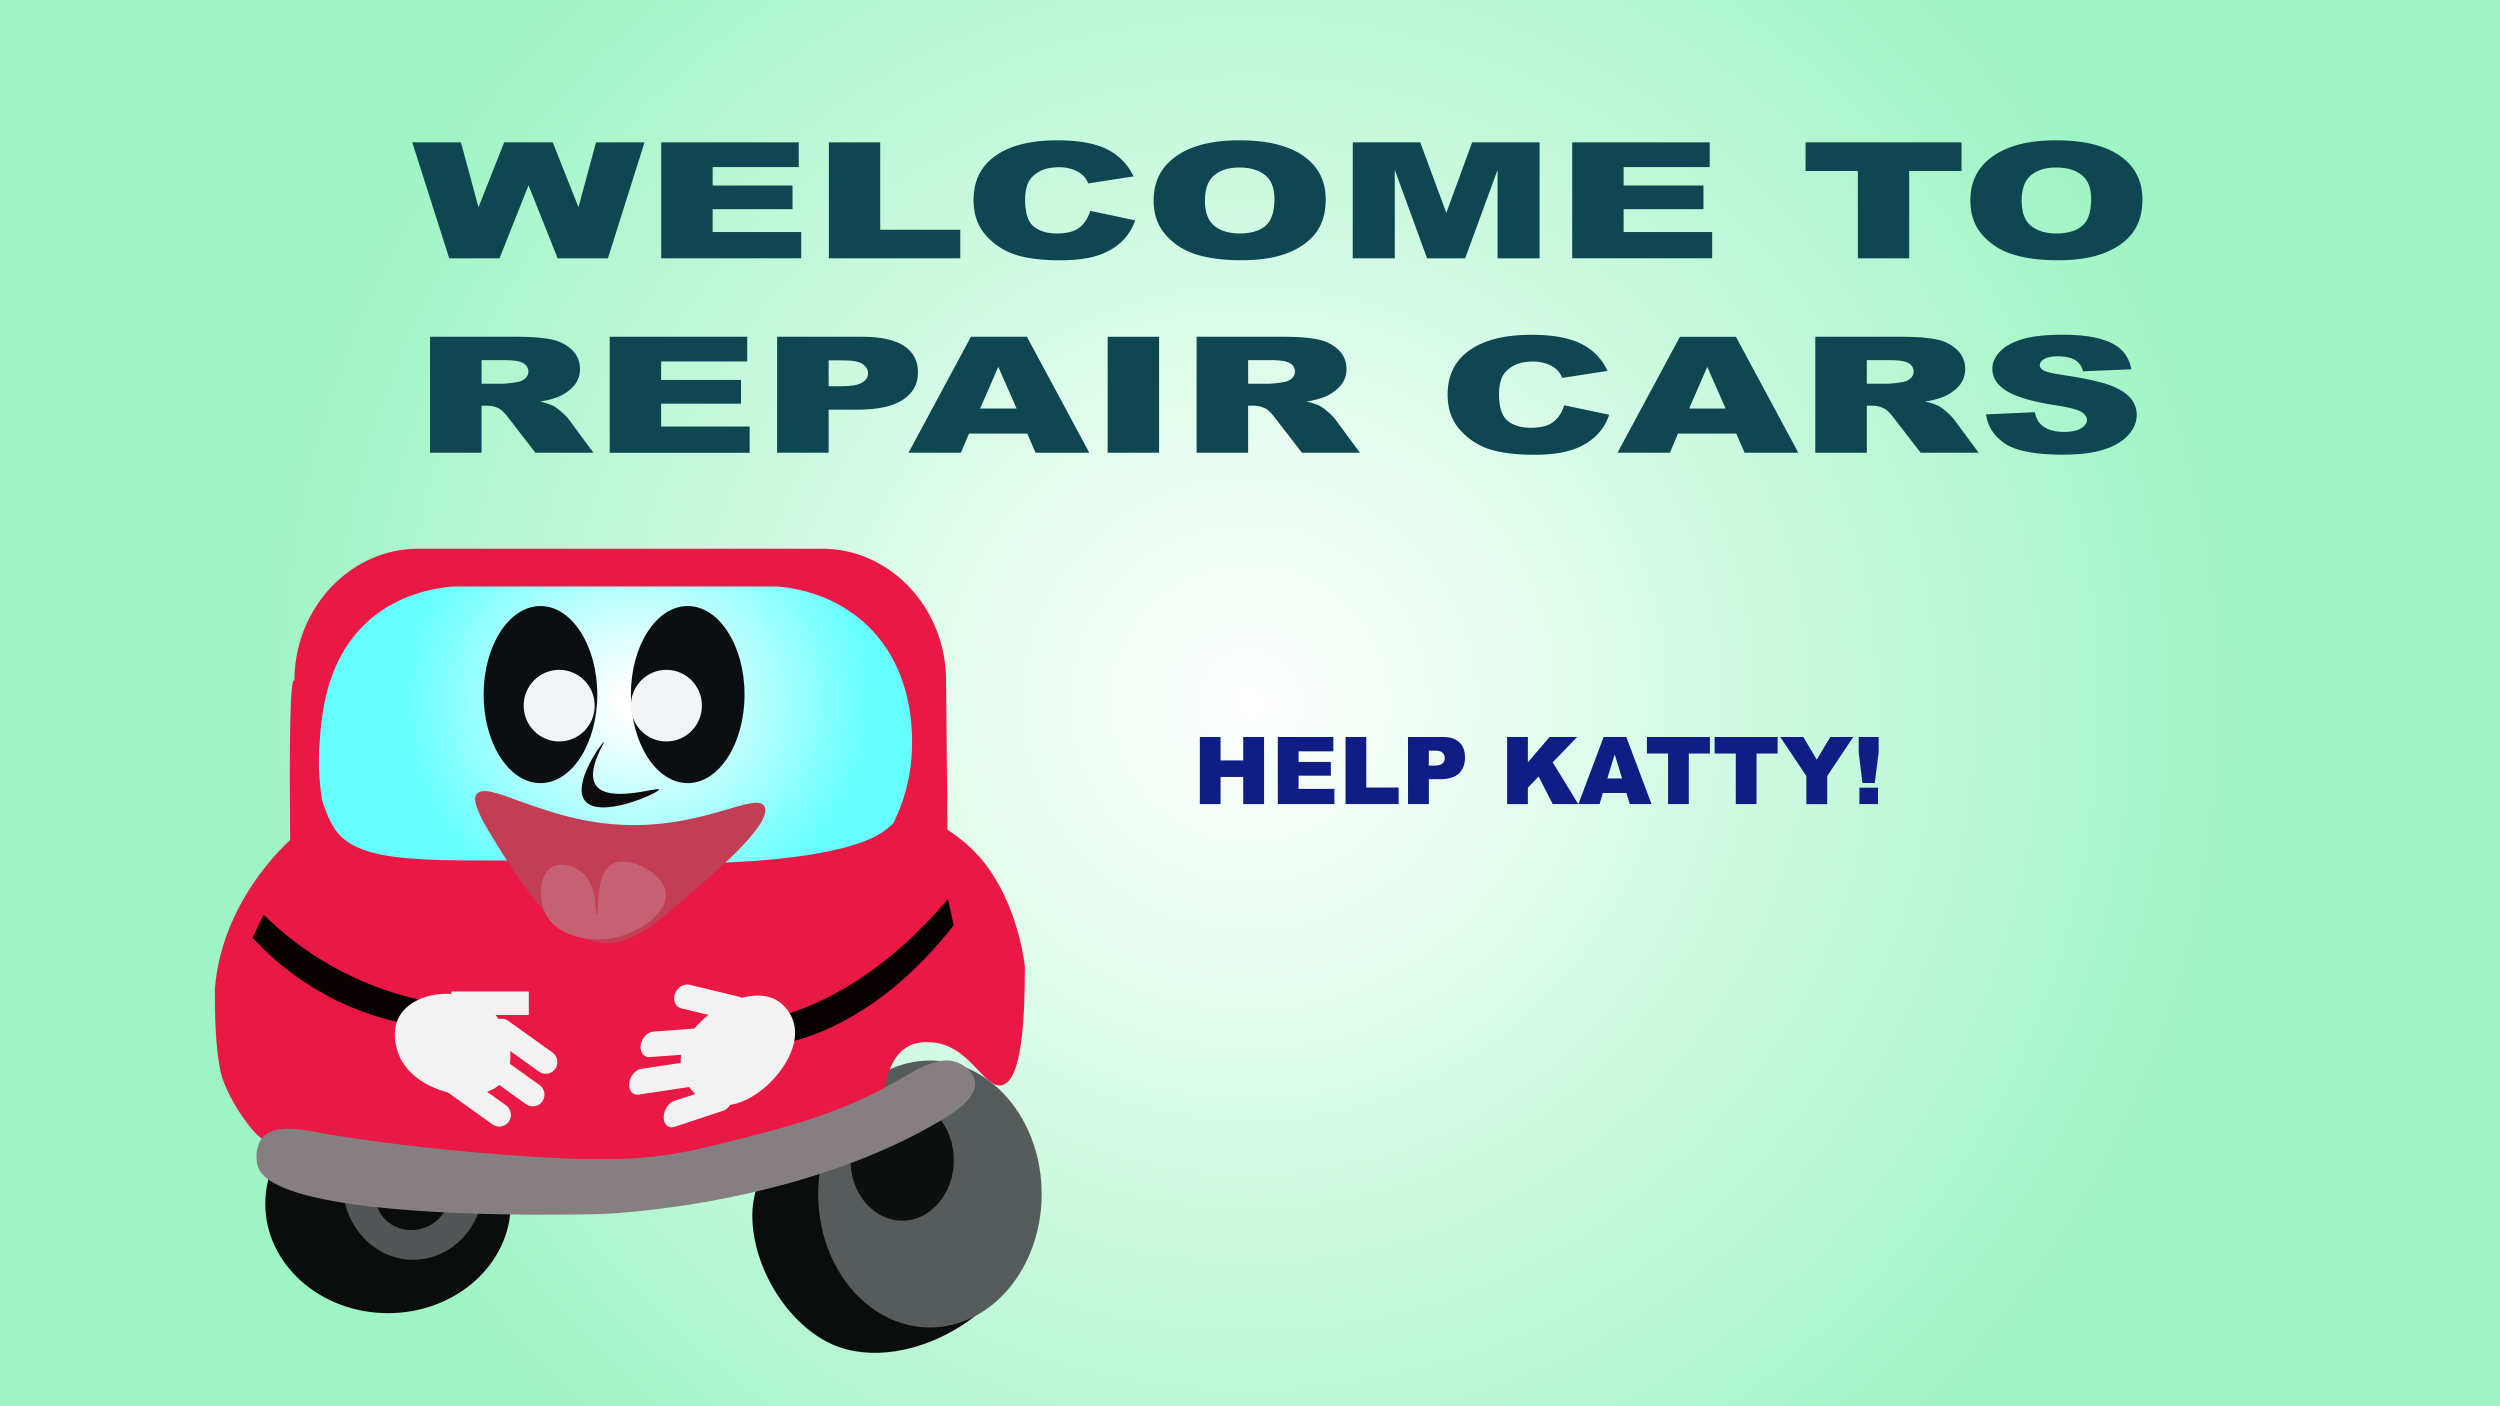 <svg xmlns="http://www.w3.org/2000/svg" xmlns:xlink="http://www.w3.org/1999/xlink" width="1920" height="1080" viewBox="0 0 1920 1080"><rect x="0" y="0" width="1920" height="1080" fill="#333333" stroke="none"/><defs><style>.cls-1{fill:url(#radial-gradient);}.cls-2{fill:#0b0c0c;}.cls-3{fill:#525656;}.cls-4{fill:#565b5b;}.cls-5{fill:#0e0f0f;}.cls-6{fill:#ea1845;}.cls-7{fill:url(#radial-gradient-2);}.cls-8{fill:#877e81;}.cls-9{fill:#070102;}.cls-10{fill:#f2f2f2;}.cls-11{fill:#0c0f11;}.cls-12{fill:#f2f3f4;}.cls-13{fill:#c13e54;}.cls-14{fill:#0c0c0c;}.cls-15{fill:#c66073;}.cls-16{fill:#0f1d84;}.cls-17{fill:#0e4751;}</style><radialGradient id="radial-gradient" cx="960" cy="540" r="778.85" gradientUnits="userSpaceOnUse"><stop offset="0" stop-color="#fff"/><stop offset="1" stop-color="#9df4c4"/></radialGradient><radialGradient id="radial-gradient-2" cx="4838.82" cy="5088.17" r="46.61" gradientTransform="translate(-18140.21 -18135.09) scale(3.85 3.67)" gradientUnits="userSpaceOnUse"><stop offset="0.08" stop-color="#fff"/><stop offset="1" stop-color="#6ff"/></radialGradient></defs><g id="Layer_2" data-name="Layer 2"><rect class="cls-1" width="1920" height="1080"/></g><g id="Layer_1" data-name="Layer 1"><ellipse class="cls-2" cx="297.99" cy="924.49" rx="94.25" ry="84.01"/><ellipse class="cls-3" cx="317.34" cy="909.49" rx="54.07" ry="58.01"/><ellipse class="cls-2" cx="316.84" cy="916.99" rx="28.8" ry="27.48" transform="translate(-324.82 189.3) rotate(-22.34)"/><path class="cls-2" d="M791.07,933c.91,69.59-92.74,125.5-151.79,99.51-33.46-14.73-61.39-58.22-61.51-99V933c.18-41.79,44.48-99.52,106.65-99.52C743.71,833.48,790.44,884.38,791.07,933Z"/><ellipse class="cls-4" cx="714.18" cy="916.99" rx="85.82" ry="102.51"/><ellipse class="cls-5" cx="692.85" cy="890.99" rx="39.68" ry="46.51"/><path class="cls-6" d="M224.12,732.47q-3.72-209.67,1.61-209.93a.54.54,0,0,1,.4.26c0-55.76,42.8-101.38,95.12-101.38H631.44c52.32,0,95.13,45.62,95.13,101.38q1,104,2,208Z"/><path class="cls-6" d="M787.1,742.47c0,41.14-2.35,88-17.86,91-13.8,2.67-24.58-31.49-54.56-33-3.43-.18-10.15-.52-16.87,3-20.33,10.63-19.14,45.34-21.82,58-18.52,87.46-423.9,78.87-483.16,5-18.18-22.67-22.82-41-22.82-41-4.86-19.22-5-48.39-5-66h0c5.37-66,51.67-108.75,59.53-116,17.25-15.93,55.69-43.51,244.06-42,149.39,1.19,247.84,3.28,291.68,67C783.25,701.79,787.1,742.47,787.1,742.47Z"/><path class="cls-7" d="M685.91,632.45h0a61.62,61.62,0,0,1-15.88,11c-55.44,25.8-194.45,19-194.45,19-118-5.77-197.62,8.77-219.25-27-5.65-9.33-8.93-21-8.93-21a182.63,182.63,0,0,1-2.11-40.88c1.34-22,4-65.17,35.89-95.09,23.39-21.92,51.94-26.81,66.92-28.05h249c13.51,1.17,42.31,5.78,66.92,28.05,42.53,38.5,36.9,97.48,35.32,110A136.86,136.86,0,0,1,685.91,632.45Z"/><path class="cls-8" d="M724.56,859.33c-113.63,68.4-262.7,73-262.7,73-13.2.41-255.37,7-264.26-38-2.28-11.55,2.73-19,2.73-19,8.3-12.3,30.27-8.09,38.54-6.56,70.9,13.11,175.25,21.55,221.29,21.5a346.63,346.63,0,0,0,54.49-3.68c10.25-1.57,19.07-3.46,27.07-5.4,57.18-13.86,101.41-24.59,147.47-51.19,14.73-8.51,32.34-20.2,47.1-13.61,5.81,2.59,11.92,8.35,12.52,15.14C749.9,844.07,731.25,855.29,724.56,859.33Z"/><path class="cls-9" d="M202.42,702.41,194,720.22a218.39,218.39,0,0,0,74.79,52.85,215.71,215.71,0,0,0,69.3,16.64q4.23-8.9,8.45-17.8a246.68,246.68,0,0,1-144.09-69.5Z"/><path class="cls-10" d="M385.89,830.68c-16,19.24-64.23,9.82-78.19-17.49-4.52-8.86-7-22.62-.63-33.24,11.82-19.74,51-23.55,71.21-3C392.58,791.46,396.75,817.61,385.89,830.68Z"/><path class="cls-10" d="M378.29,863.58l-34-24.33a9.08,9.08,0,0,1-2.11-12.55h0a8.91,8.91,0,0,1,12.45-2.13l34,24.33a9.08,9.08,0,0,1,2.11,12.55h0A8.91,8.91,0,0,1,378.29,863.58Z"/><path class="cls-10" d="M404,848,370,823.7a9.06,9.06,0,0,1-2.11-12.55h0A8.91,8.91,0,0,1,380.38,809l34,24.33a9.08,9.08,0,0,1,2.11,12.55h0A8.91,8.91,0,0,1,404,848Z"/><path class="cls-10" d="M413.93,823,380,798.7a9.08,9.08,0,0,1-2.11-12.56h0A8.91,8.91,0,0,1,390.3,784l34,24.33a9.08,9.08,0,0,1,2.11,12.55h0A8.91,8.91,0,0,1,413.93,823Z"/><rect class="cls-10" x="346.61" y="761.47" width="59.53" height="18" rx="0.43"/><ellipse class="cls-11" cx="415.06" cy="533.44" rx="43.65" ry="68.01"/><ellipse class="cls-11" cx="528.16" cy="533.44" rx="43.65" ry="68.01"/><ellipse class="cls-12" cx="429.45" cy="541.94" rx="27.28" ry="27.5"/><ellipse class="cls-12" cx="511.79" cy="541.94" rx="27.28" ry="27.5"/><path class="cls-13" d="M537.42,680.24c-34,29.69-51,44.54-72.43,44-37.11-.92-62.4-41.78-87.3-82-15.54-25.1-13.13-30.29-11.91-32,8.46-11.86,48.41,19,108.14,23,64.65,4.36,106.38-25.81,113.1-14S554.22,665.57,537.42,680.24Z"/><path class="cls-14" d="M457.59,603c9.67,14.19,48.08,1.09,48.55,3.28.52,2.44-46,23.5-57.11,8.41-9.7-13.17,13.85-45.36,14.84-44.91C464.68,570.15,450,591.81,457.59,603Z"/><path class="cls-15" d="M491.46,664.79c7.45,3,18.72,10.64,19.84,21,1.68,15.57-20.32,29.9-37.7,34-18.3,4.32-45.12.5-54.42-17.73-6-11.79-5.21-30.6,4.81-36.28,6.95-3.92,17.52-.84,23.81,5,11.6,10.77,9,31.26,10.68,31.23,2,0-2.14-30,11.15-38.23C477.32,659,488,663.37,491.46,664.79Z"/><path class="cls-9" d="M591.57,782.51l4.4,20.14c17-3.08,46.38-11.34,80.33-36.48,25.13-18.61,43.93-39.93,56.12-55.59q-2.2-10.07-4.4-20.14c-13.22,15.75-32.27,35.8-56.81,53.72C638.41,768.12,609.87,778,591.57,782.51Z"/><path class="cls-10" d="M523.33,809.4c5.23-27.53,49.49-54.28,72.67-41.49a29.13,29.13,0,0,1,14.55,27.3c-1.53,25-32.67,56.28-58.18,53.63C534.29,847,519.78,828.11,523.33,809.4Z"/><path class="cls-10" d="M561.39,783.69l-38.1-9.24c-4.49-1.09-6.75-6.07-5-11.06h0c1.73-5,6.82-8.19,11.31-7.1l38.1,9.24c4.49,1.09,6.75,6.07,5,11.07h0C571,781.59,565.88,784.78,561.39,783.69Z"/><path class="cls-10" d="M537.62,809l-38.69,2.87c-4.56.33-7.67-3.8-6.9-9.19h0c.77-5.39,5.13-10.07,9.69-10.41l38.7-2.87c4.56-.34,7.66,3.79,6.89,9.18h0C546.54,803.94,542.18,808.63,537.62,809Z"/><path class="cls-10" d="M529,834.84l-38.49,5.83c-4.54.68-7.82-3.2-7.3-8.64h0c.53-5.44,4.67-10.45,9.21-11.14l38.5-5.82c4.53-.69,7.82,3.2,7.29,8.64h0C537.69,829.15,533.55,834.16,529,834.84Z"/><path class="cls-10" d="M555.38,853.06l-37.57,12.4c-4.43,1.46-8.08-1.83-8.1-7.31h0c0-5.48,3.57-11.16,8-12.62l37.57-12.4c4.42-1.46,8.07,1.83,8.1,7.31h0C563.41,845.92,559.81,851.6,555.38,853.06Z"/><path class="cls-16" d="M921.47,566H937.4v18h17.4V566h16v51.54h-16V596.7H937.4v20.85H921.47Z"/><path class="cls-16" d="M981.35,566H1024v11H997.31v8.19h24.78v10.51H997.31v10.16h27.49v11.67H981.35Z"/><path class="cls-16" d="M1033.38,566h15.92v38.85h24.86v12.69h-40.78Z"/><path class="cls-16" d="M1081.33,566h26.47q8.65,0,13,4.11t4.3,11.71q0,7.81-4.69,12.2t-14.33,4.4h-8.71v19.12h-16Zm16,22h3.9q4.61,0,6.47-1.6a5.14,5.14,0,0,0,1.86-4.09,5.7,5.7,0,0,0-1.62-4.11q-1.61-1.7-6.08-1.69h-4.53Z"/><path class="cls-16" d="M1157.48,566h15.92v19.48L1190.09,566h21.18l-18.81,19.46,19.65,32.08H1192.5l-10.87-21.19L1173.4,605v12.58h-15.92Z"/><path class="cls-16" d="M1249.07,609H1231l-2.51,8.51h-16.26L1231.59,566H1249l19.37,51.54h-16.68Zm-3.3-11.14-5.69-18.53-5.63,18.53Z"/><path class="cls-16" d="M1264.81,566h48.41v12.73H1297v38.81h-15.93V578.74h-16.24Z"/><path class="cls-16" d="M1316.81,566h48.41v12.73H1349v38.81h-15.92V578.74h-16.24Z"/><path class="cls-16" d="M1367.22,566h17.69l10.38,17.39L1405.7,566h17.59l-20,30v21.59h-16V596Z"/><path class="cls-16" d="M1427.51,566h15.3v11.74l-3,23.59h-9.45l-2.89-23.59Zm.53,38.92h14.27v12.62H1428Z"/><path class="cls-17" d="M316.61,109.32H354l13.48,49.86,19.72-49.86h37.3l19.77,49.79,13.49-49.79H495l-28.12,89.06H428.28l-22.37-56.07-22.28,56.07H345Z"/><path class="cls-17" d="M507.83,109.32H613.44v19H547.32v14.16h61.33v18.17H547.32v17.55h68v20.17H507.83Z"/><path class="cls-17" d="M636.58,109.32H676v67.13h61.5v21.93H636.58Z"/><path class="cls-17" d="M837.28,161.93l34.54,7.29a39.93,39.93,0,0,1-11,16.95,48.59,48.59,0,0,1-18.57,10.27q-11.09,3.47-28.23,3.46-20.79,0-34-4.22a51.17,51.17,0,0,1-22.75-14.84q-9.57-10.62-9.57-27.2,0-22.09,16.83-34t47.63-11.87q24.1,0,37.89,6.8a43.47,43.47,0,0,1,20.49,20.9l-34.8,5.41A18.62,18.62,0,0,0,832,135a22.23,22.23,0,0,0-8.09-4.86,31.65,31.65,0,0,0-10.7-1.7q-13.39,0-20.53,7.52-5.4,5.58-5.39,17.54,0,14.81,6.43,20.29t18.1,5.5q11.31,0,17.09-4.44T837.28,161.93Z"/><path class="cls-17" d="M886,153.91q0-21.81,17.39-34t48.46-12.15q31.85,0,49.07,11.94t17.22,33.44q0,15.62-7.52,25.61t-21.75,15.55q-14.24,5.57-35.45,5.56-21.58,0-35.71-4.8a50.55,50.55,0,0,1-22.93-15.19Q886,169.53,886,153.91Zm39.4.12q0,13.5,7.18,19.38t19.53,5.9q12.71,0,19.66-5.77t7-20.72q0-12.58-7.26-18.38t-19.71-5.8q-11.91,0-19.13,5.89T925.4,154Z"/><path class="cls-17" d="M1038.93,109.32h51.83l20,54.19,19.84-54.19h51.8v89.06h-32.27V130.46l-24.87,67.92H1096l-24.82-67.92v67.92h-32.28Z"/><path class="cls-17" d="M1207.44,109.32h105.62v19h-66.12v14.16h61.33v18.17h-61.33v17.55h68v20.17H1207.44Z"/><path class="cls-17" d="M1386.66,109.32h119.79v22h-40.19v67.07h-39.41V131.31h-40.19Z"/><path class="cls-17" d="M1513.23,153.91q0-21.81,17.4-34t48.46-12.15q31.85,0,49.06,11.94t17.23,33.44q0,15.62-7.52,25.61t-21.75,15.55q-14.23,5.57-35.46,5.56-21.57,0-35.71-4.8A50.57,50.57,0,0,1,1522,179.91Q1513.23,169.53,1513.23,153.91Zm39.41.12q0,13.5,7.18,19.38t19.53,5.9q12.7,0,19.66-5.77t7-20.72q0-12.58-7.26-18.38t-19.71-5.8q-11.91,0-19.14,5.89T1552.64,154Z"/><path class="cls-17" d="M330.27,347.69V258.63H396q18.27,0,27.93,2.18a31.21,31.21,0,0,1,15.57,8.12,19.63,19.63,0,0,1,5.91,14.42,19.23,19.23,0,0,1-4.52,12.79,32.31,32.31,0,0,1-12.45,8.72,61.75,61.75,0,0,1-13.84,3.52,49.23,49.23,0,0,1,10.26,3.29,35.56,35.56,0,0,1,6.3,4.68,38.37,38.37,0,0,1,5.52,5.53l19.09,25.81H411.19l-21.07-27.22q-4-5.28-7.13-6.86a21.82,21.82,0,0,0-9.66-2.07h-3.48v36.15Zm39.58-53h16.62a84,84,0,0,0,10.44-1.22,11.66,11.66,0,0,0,6.39-2.79,6.82,6.82,0,0,0,2.48-5.17,7.29,7.29,0,0,0-3.91-6.62q-3.92-2.31-14.71-2.31H369.85Z"/><path class="cls-17" d="M468.24,258.63H573.86v19H507.74V291.8h61.33V310H507.74v17.56h68v20.17H468.24Z"/><path class="cls-17" d="M596.82,258.63h65.51q21.4,0,32.06,7.11T705,286q0,13.48-11.61,21.08T658,314.64H636.4v33.05H596.82Zm39.58,38h9.66q11.4,0,16-2.77t4.61-7.07q0-4.2-4-7.11t-15-2.92H636.4Z"/><path class="cls-17" d="M788.93,333H744.19L738,347.69H697.74l47.93-89.06h43l47.92,89.06H795.31Zm-8.17-19.26-14.08-32-13.93,32Z"/><path class="cls-17" d="M850.68,258.63h39.49v89.06H850.68Z"/><path class="cls-17" d="M919,347.69V258.63h65.68q18.27,0,27.92,2.18a31.2,31.2,0,0,1,15.58,8.12,19.63,19.63,0,0,1,5.91,14.42,19.23,19.23,0,0,1-4.52,12.79,32.31,32.31,0,0,1-12.45,8.72,61.75,61.75,0,0,1-13.84,3.52,49.23,49.23,0,0,1,10.26,3.29,35.56,35.56,0,0,1,6.3,4.68,38.37,38.37,0,0,1,5.52,5.53l19.08,25.81H999.88l-21.06-27.22q-4-5.28-7.13-6.86a21.88,21.88,0,0,0-9.66-2.07h-3.48v36.15Zm39.58-53h16.62a84,84,0,0,0,10.44-1.22,11.69,11.69,0,0,0,6.39-2.79,6.82,6.82,0,0,0,2.48-5.17,7.3,7.3,0,0,0-3.92-6.62c-2.6-1.54-7.51-2.31-14.7-2.31H958.55Z"/><path class="cls-17" d="M1201.36,311.24l34.53,7.29a40,40,0,0,1-11,17,48.74,48.74,0,0,1-18.57,10.27q-11.1,3.47-28.23,3.46-20.79,0-34-4.22a51.17,51.17,0,0,1-22.75-14.84q-9.57-10.63-9.57-27.2,0-22.11,16.83-34t47.63-11.87q24.1,0,37.89,6.8a43.41,43.41,0,0,1,20.48,20.9l-34.79,5.41a18.79,18.79,0,0,0-3.83-6,22.31,22.31,0,0,0-8.09-4.86,31.65,31.65,0,0,0-10.7-1.71q-13.4,0-20.53,7.53-5.4,5.58-5.4,17.54,0,14.81,6.44,20.29t18.1,5.49q11.3,0,17.09-4.43T1201.36,311.24Z"/><path class="cls-17" d="M1333.44,333H1288.7l-6.22,14.7h-40.24l47.94-89.06h43l47.93,89.06h-41.27Zm-8.18-19.26-14.07-32-13.93,32Z"/><path class="cls-17" d="M1394.14,347.69V258.63h65.68q18.27,0,27.92,2.18a31.2,31.2,0,0,1,15.58,8.12,19.63,19.63,0,0,1,5.91,14.42,19.23,19.23,0,0,1-4.52,12.79,32.31,32.31,0,0,1-12.45,8.72,61.75,61.75,0,0,1-13.84,3.52,49.23,49.23,0,0,1,10.26,3.29,35.56,35.56,0,0,1,6.3,4.68,38.37,38.37,0,0,1,5.52,5.53l19.08,25.81h-44.53L1454,320.47q-4-5.28-7.13-6.86a21.88,21.88,0,0,0-9.66-2.07h-3.48v36.15Zm39.58-53h16.62a84,84,0,0,0,10.44-1.22,11.69,11.69,0,0,0,6.39-2.79,6.82,6.82,0,0,0,2.48-5.17,7.3,7.3,0,0,0-3.92-6.62q-3.92-2.31-14.7-2.31h-17.31Z"/><path class="cls-17" d="M1525.33,318.23l37.49-1.64q1.22,6.38,5,9.72,6.09,5.4,17.4,5.4,8.43,0,13-2.76t4.56-6.41c0-2.31-1.45-4.37-4.35-6.2s-9.62-3.54-20.18-5.16q-25.92-4.06-37-10.81t-11.14-17.2q0-6.85,5.7-13t17.14-9.6q11.43-3.5,31.36-3.49,24.45,0,37.28,6.35t15.27,20.2l-37.15,1.52a13.2,13.2,0,0,0-6.22-8.75q-4.74-2.73-13.1-2.74-6.87,0-10.35,2t-3.48,4.95q0,2.13,2.87,3.83t13.23,3.28q25.83,3.88,37,7.87t16.27,9.87a19.68,19.68,0,0,1,5.09,13.18q0,8.57-6.79,15.8t-19,11q-12.18,3.75-30.71,3.74-32.53,0-45.06-8.75T1525.33,318.23Z"/></g></svg>